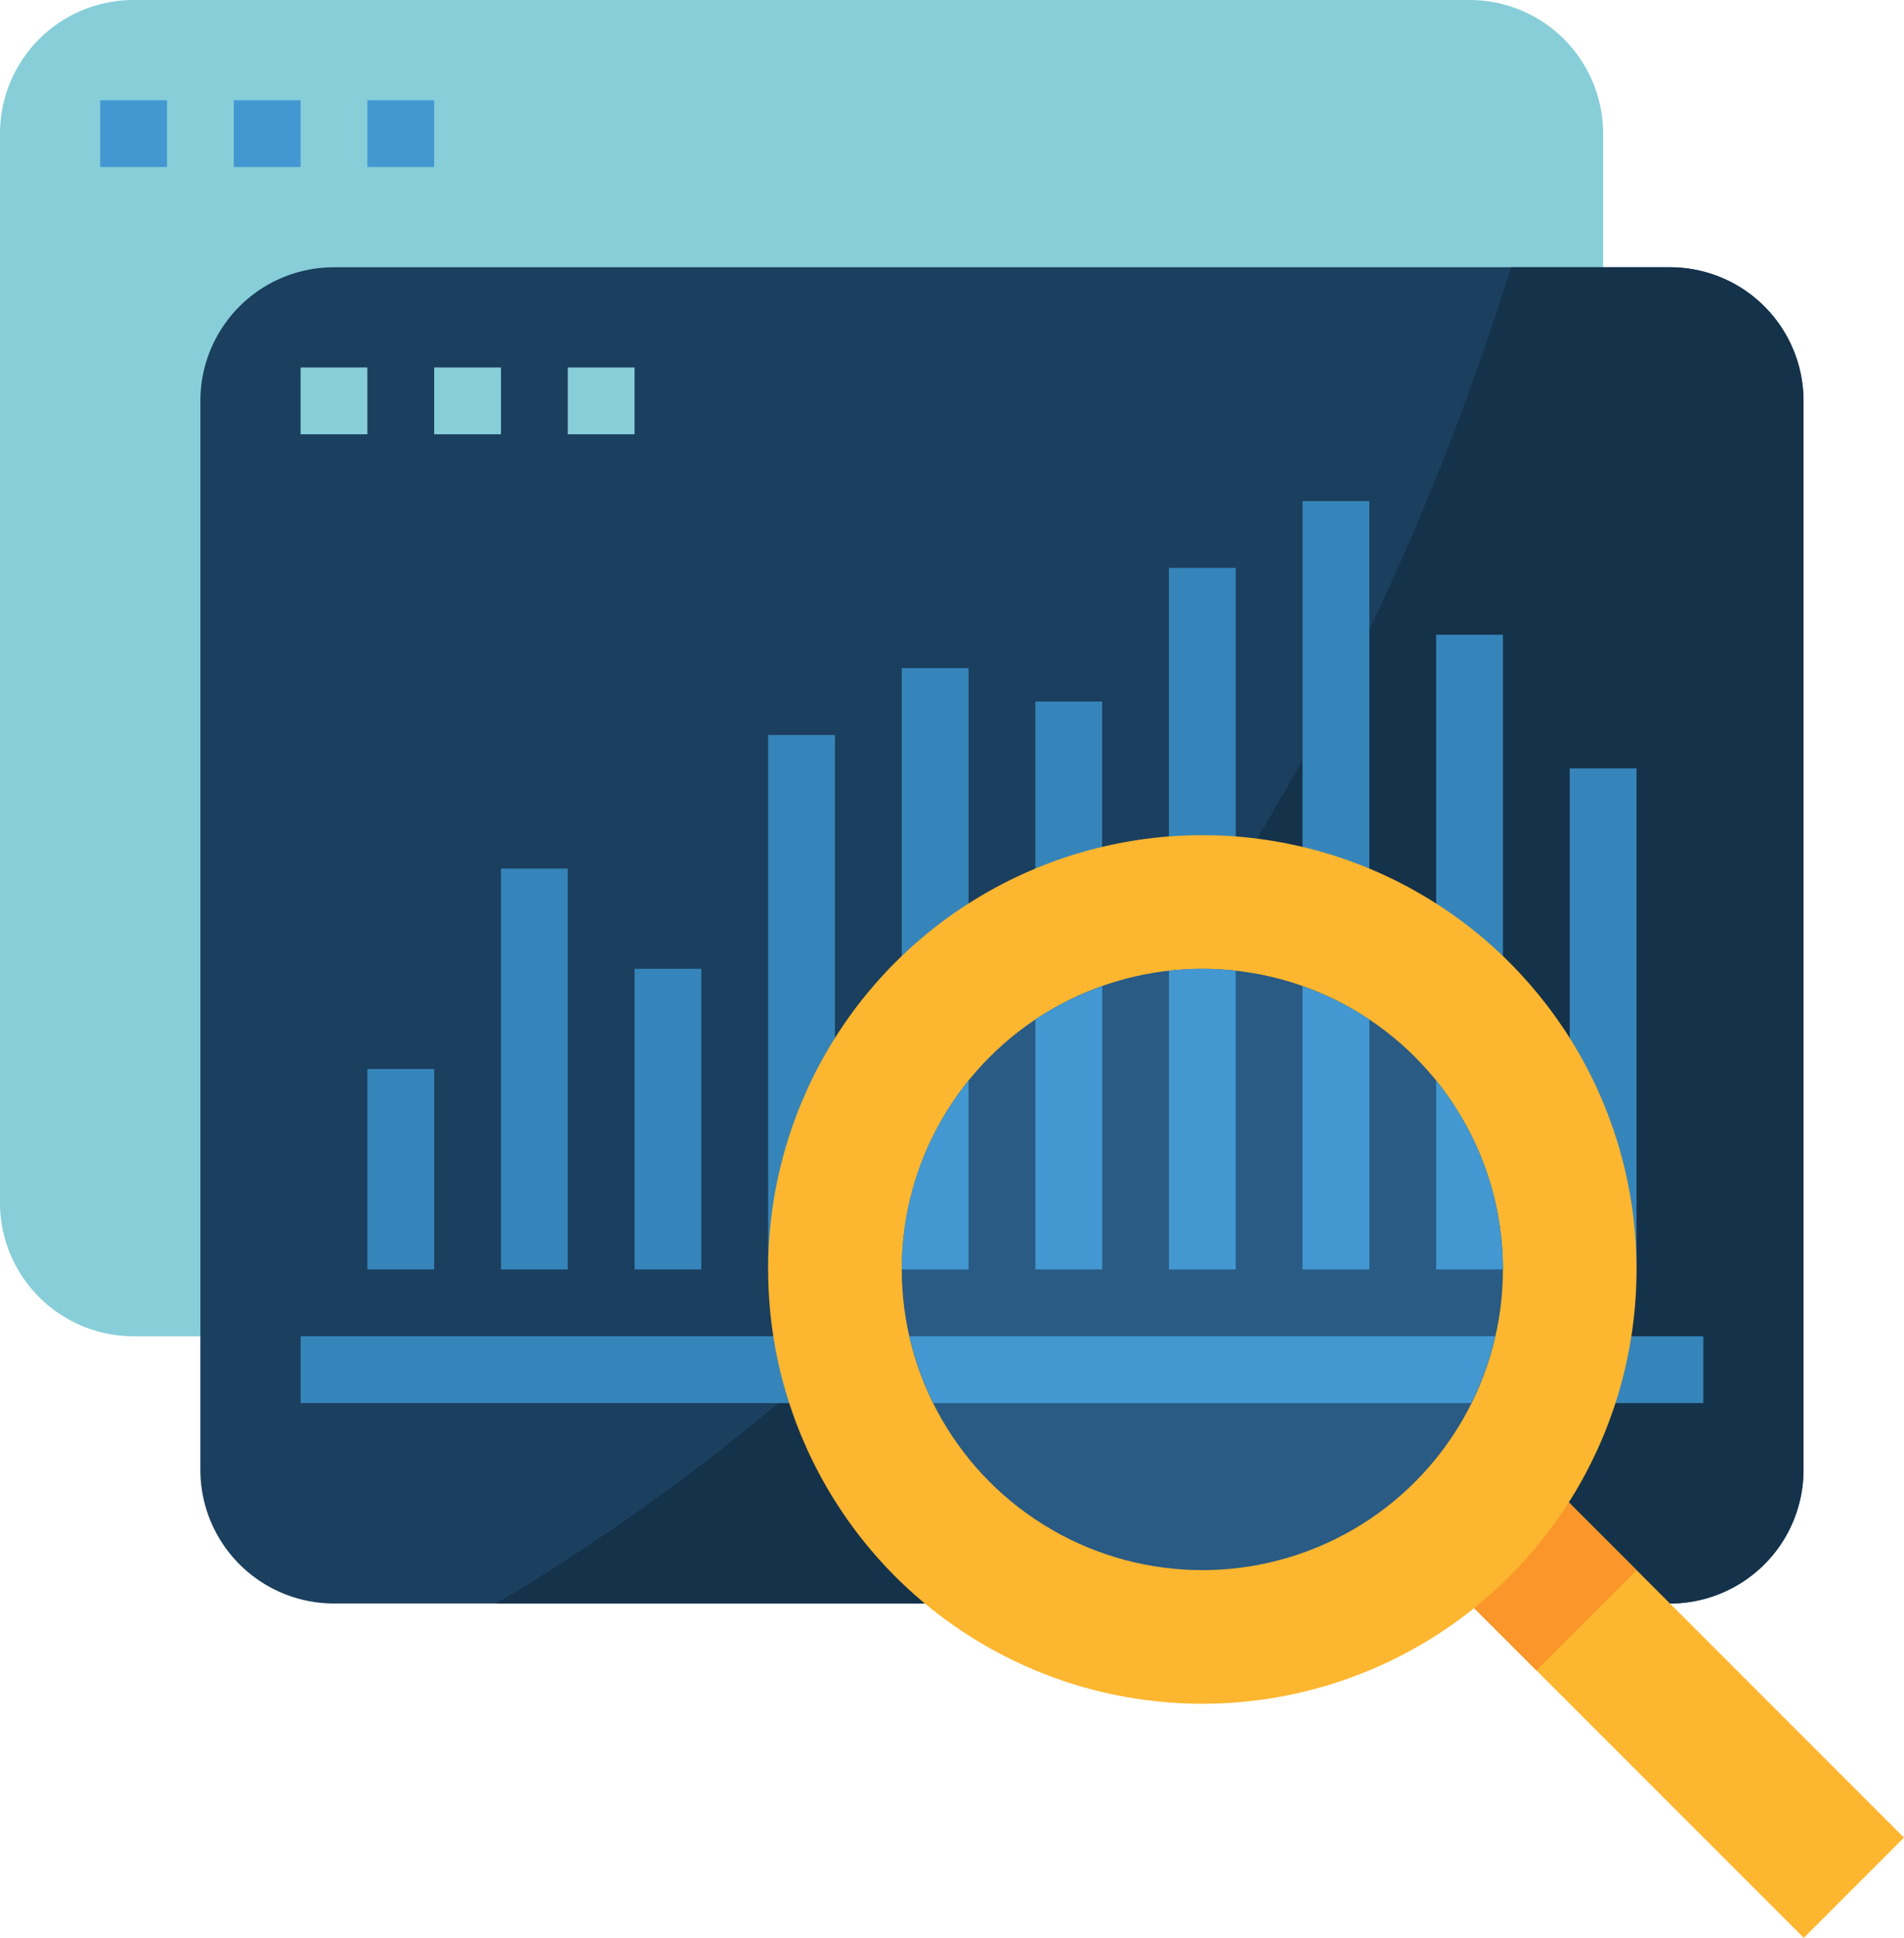 <svg xmlns="http://www.w3.org/2000/svg" width="157.605" height="160.365" viewBox="0 0 157.605 160.365">
  <g id="Grupo_1066788" data-name="Grupo 1066788" transform="translate(-1060.65 -11965.959)">
    <g id="datos" transform="translate(1060.65 11965.959)">
      <path id="Trazado_610416" data-name="Trazado 610416" d="M15.469,0H126.052A11.059,11.059,0,0,1,137.11,11.058V99.525a11.059,11.059,0,0,1-11.058,11.058H15.469A11.059,11.059,0,0,1,4.411,99.525V11.058A11.057,11.057,0,0,1,15.469,0Z" transform="translate(-4.411)" fill="#87ced9"/>
      <g id="Grupo_1015477" data-name="Grupo 1015477" transform="translate(8.293 8.294)">
        <rect id="Rectángulo_347826" data-name="Rectángulo 347826" width="5.529" height="5.529" fill="#4398d1"/>
        <rect id="Rectángulo_347827" data-name="Rectángulo 347827" width="5.529" height="5.529" transform="translate(11.059)" fill="#4398d1"/>
        <rect id="Rectángulo_347828" data-name="Rectángulo 347828" width="5.529" height="5.529" transform="translate(22.117)" fill="#4398d1"/>
        <path id="Trazado_610417" data-name="Trazado 610417" d="M68.435,70.621H179.018a11.059,11.059,0,0,1,11.058,11.058v88.467A11.059,11.059,0,0,1,179.018,181.2H68.435a11.059,11.059,0,0,1-11.058-11.058V81.679A11.057,11.057,0,0,1,68.435,70.621Z" transform="translate(-49.083 -56.798)" fill="#1b3f5e"/>
      </g>
      <path id="Trazado_610418" data-name="Trazado 610418" d="M232.718,70.621H219.583c-19.814,63.085-57.755,94.969-84.021,110.583h97.156a11.059,11.059,0,0,0,11.058-11.058V81.679A11.059,11.059,0,0,0,232.718,70.621Z" transform="translate(-94.489 -48.504)" fill="#15324b"/>
      <g id="Grupo_1015478" data-name="Grupo 1015478" transform="translate(24.881 30.41)">
        <rect id="Rectángulo_347829" data-name="Rectángulo 347829" width="5.529" height="5.529" fill="#87ced9"/>
        <rect id="Rectángulo_347830" data-name="Rectángulo 347830" width="5.529" height="5.529" transform="translate(11.058)" fill="#87ced9"/>
        <rect id="Rectángulo_347831" data-name="Rectángulo 347831" width="5.529" height="5.529" transform="translate(22.117)" fill="#87ced9"/>
      </g>
      <g id="Grupo_1015479" data-name="Grupo 1015479" transform="translate(24.881 41.469)">
        <rect id="Rectángulo_347832" data-name="Rectángulo 347832" width="116.112" height="5.529" transform="translate(0 69.114)" fill="#3685ba"/>
        <rect id="Rectángulo_347833" data-name="Rectángulo 347833" width="5.529" height="16.588" transform="translate(5.529 46.998)" fill="#3685ba"/>
        <rect id="Rectángulo_347834" data-name="Rectángulo 347834" width="5.529" height="33.175" transform="translate(16.587 30.41)" fill="#3685ba"/>
        <rect id="Rectángulo_347835" data-name="Rectángulo 347835" width="5.529" height="24.881" transform="translate(27.646 38.704)" fill="#3685ba"/>
        <rect id="Rectángulo_347836" data-name="Rectángulo 347836" width="5.529" height="44.233" transform="translate(38.704 19.352)" fill="#3685ba"/>
        <rect id="Rectángulo_347837" data-name="Rectángulo 347837" width="5.529" height="49.763" transform="translate(49.763 13.823)" fill="#3685ba"/>
        <rect id="Rectángulo_347838" data-name="Rectángulo 347838" width="5.529" height="19.352" transform="translate(60.821 16.587)" fill="#3685ba"/>
        <rect id="Rectángulo_347839" data-name="Rectángulo 347839" width="5.529" height="30.41" transform="translate(71.879 5.529)" fill="#3685ba"/>
        <rect id="Rectángulo_347840" data-name="Rectángulo 347840" width="5.529" height="35.94" transform="translate(82.937)" fill="#3685ba"/>
        <rect id="Rectángulo_347841" data-name="Rectángulo 347841" width="5.529" height="52.527" transform="translate(93.996 11.058)" fill="#3685ba"/>
        <rect id="Rectángulo_347842" data-name="Rectángulo 347842" width="5.529" height="41.469" transform="translate(105.054 22.116)" fill="#3685ba"/>
      </g>
      <rect id="Rectángulo_347843" data-name="Rectángulo 347843" width="11.73" height="46.917" transform="translate(157.605 152.071) rotate(135)" fill="#fdb62f"/>
      <rect id="Rectángulo_347844" data-name="Rectángulo 347844" width="11.73" height="15.639" transform="translate(135.467 129.944) rotate(135)" fill="#fa962a"/>
      <circle id="Elipse_5632" data-name="Elipse 5632" cx="35.94" cy="35.94" r="35.94" transform="translate(63.585 69.114)" fill="#fdb62f"/>
      <circle id="Elipse_5633" data-name="Elipse 5633" cx="24.881" cy="24.881" r="24.881" transform="translate(74.644 80.173)" fill="#295b85"/>
      <g id="Grupo_1015480" data-name="Grupo 1015480" transform="translate(74.644 80.172)">
        <path id="Trazado_610419" data-name="Trazado 610419" d="M244.795,353.1a24.558,24.558,0,0,0,1.98,5.529H291.3a24.579,24.579,0,0,0,1.98-5.529Z" transform="translate(-244.156 -322.692)" fill="#4398d1"/>
        <path id="Trazado_610420" data-name="Trazado 610420" d="M318.905,280.88V256.162a23.424,23.424,0,0,0-5.529,0V280.88Z" transform="translate(-291.26 -255.998)" fill="#4398d1"/>
        <path id="Trazado_610421" data-name="Trazado 610421" d="M283.6,284.052V260.617a24.754,24.754,0,0,0-5.529,2.751v20.685Z" transform="translate(-267.008 -259.171)" fill="#4398d1"/>
        <path id="Trazado_610422" data-name="Trazado 610422" d="M354.216,284.052V263.368a24.747,24.747,0,0,0-5.529-2.751v23.435Z" transform="translate(-315.512 -259.171)" fill="#4398d1"/>
        <path id="Trazado_610423" data-name="Trazado 610423" d="M248.285,285.564a24.764,24.764,0,0,0-5.529,15.623h5.529Z" transform="translate(-242.756 -276.305)" fill="#4398d1"/>
        <path id="Trazado_610424" data-name="Trazado 610424" d="M384,301.186h5.529A24.767,24.767,0,0,0,384,285.563Z" transform="translate(-339.764 -276.304)" fill="#4398d1"/>
      </g>
    </g>
  </g>
</svg>
